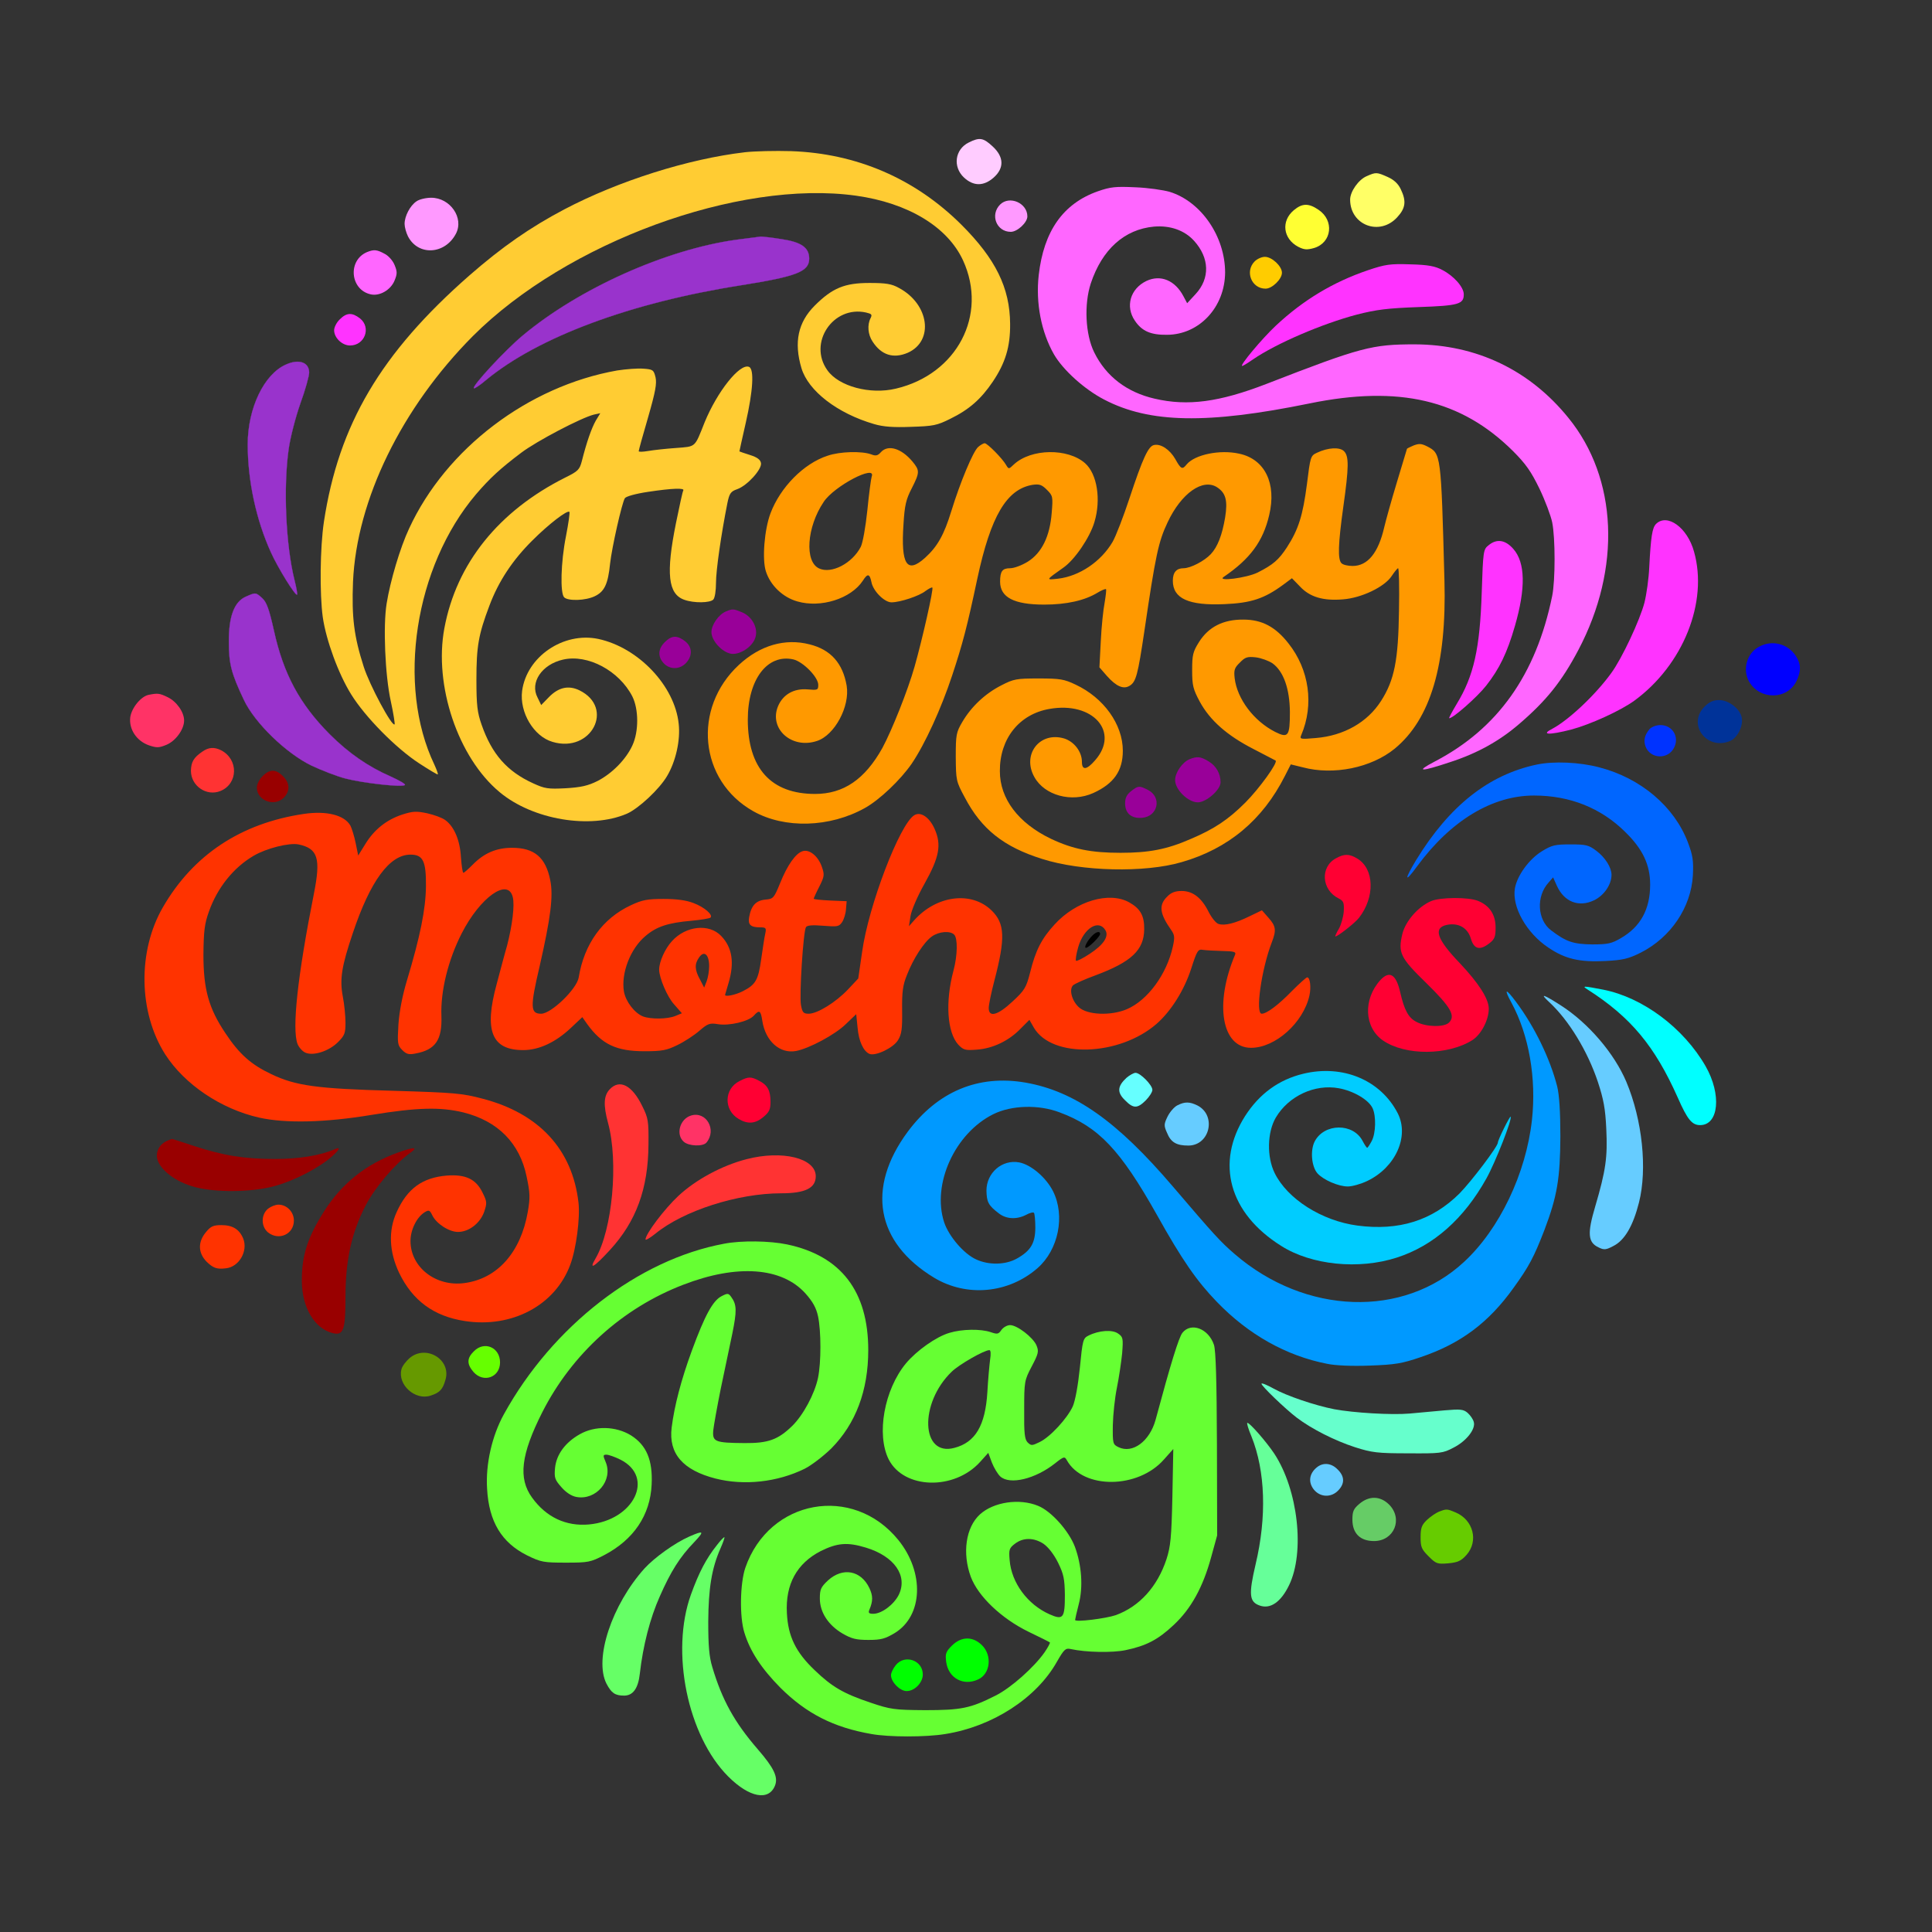 <?xml version="1.0" encoding="UTF-8" standalone="no"?>
<svg
   xmlns:dc="http://purl.org/dc/elements/1.1/"
   xmlns:cc="http://creativecommons.org/ns#"
   xmlns:rdf="http://www.w3.org/1999/02/22-rdf-syntax-ns#"
   xmlns:svg="http://www.w3.org/2000/svg"
   xmlns="http://www.w3.org/2000/svg"
   xmlns:sodipodi="http://sodipodi.sourceforge.net/DTD/sodipodi-0.dtd"
   xmlns:inkscape="http://www.inkscape.org/namespaces/inkscape"
   version="1.0"
   width="850pt"
   height="850pt"
   viewBox="0 0 850 850"
   preserveAspectRatio="xMidYMid meet"
   id="svg2"
   inkscape:version="0.91 r13725"
   sodipodi:docname="Letter518_006.svg">
  <rect x="0" y="0" width="850" height="850" fill="#333333" stroke="none"/>
  <defs
     id="defs142" />
  <sodipodi:namedview
     pagecolor="#ffffff"
     bordercolor="#666666"
     borderopacity="1"
     objecttolerance="10"
     gridtolerance="10"
     guidetolerance="10"
     inkscape:pageopacity="0"
     inkscape:pageshadow="2"
     inkscape:window-width="1920"
     inkscape:window-height="980"
     id="namedview140"
     showgrid="false"
     inkscape:zoom="0.62824358"
     inkscape:cx="543.19872"
     inkscape:cy="562.56868"
     inkscape:window-x="0"
     inkscape:window-y="1"
     inkscape:window-maximized="1"
     inkscape:current-layer="svg2" />
  <g
     transform="translate(0,850) scale(0.1,-0.1)"
     fill="#000000"
     stroke="none"
     id="g6">
    <path
       d="M0 4250 l0 -4250 4250 0 4250 0 0 4250 0 4250 -4250 0 -4250 0 0 -4250z m4391 3634 c88 -84 33 -224 -88 -224 -35 0 -50 6 -81 34 -35 32 -37 38 -37 94 0 51 4 65 25 87 34 37 57 45 108 41 31 -3 52 -12 73 -32z m-748 -34 c229 -39 438 -146 610 -314 262 -254 300 -567 95 -791 -103 -113 -201 -155 -363 -155 -152 0 -284 48 -397 143 -67 56 -100 128 -106 227 -4 68 -1 84 23 139 31 67 87 121 173 163 55 26 183 37 241 19 134 -40 209 -164 167 -276 -43 -112 -171 -138 -254 -52 -27 28 -34 45 -39 91 -5 48 -9 56 -27 56 -37 0 -89 -34 -108 -70 -37 -72 -10 -144 72 -189 36 -21 57 -24 130 -24 76 0 95 3 153 31 185 86 266 261 208 451 -39 130 -164 235 -331 280 -130 35 -222 44 -358 38 -420 -20 -894 -196 -1247 -462 -165 -125 -324 -298 -449 -490 -55 -83 -154 -286 -188 -385 -65 -187 -84 -418 -49 -587 23 -111 58 -213 73 -213 6 0 7 8 3 18 -5 9 -10 74 -13 144 -11 305 96 608 295 835 63 71 191 182 273 235 177 114 426 198 590 198 51 0 61 -3 79 -26 30 -39 26 -101 -14 -223 -19 -58 -33 -106 -32 -108 2 -1 43 0 91 4 83 6 88 8 99 32 60 146 100 215 156 271 46 47 66 60 90 60 40 0 51 -22 51 -102 0 -57 -28 -218 -45 -260 -5 -13 2 -21 31 -33 45 -19 54 -30 54 -69 0 -38 -60 -111 -105 -127 -19 -7 -37 -20 -40 -28 -13 -44 -45 -258 -51 -343 -5 -85 -9 -99 -31 -120 -20 -19 -34 -23 -79 -21 -62 2 -106 23 -138 66 -18 25 -21 40 -19 125 2 60 12 137 27 202 13 58 23 106 21 108 -6 7 -167 -22 -180 -32 -19 -15 -61 -183 -73 -290 -8 -75 -14 -92 -38 -117 -33 -34 -78 -51 -146 -53 -74 -2 -88 20 -88 138 0 51 5 118 11 150 6 32 8 61 4 64 -3 4 -48 -36 -98 -89 -74 -77 -101 -113 -139 -190 -139 -276 -125 -596 32 -743 100 -94 216 -120 333 -76 156 59 236 229 165 351 -33 56 -61 81 -124 113 -95 48 -197 26 -232 -48 -19 -38 -10 -42 28 -14 49 36 126 33 177 -8 71 -57 80 -152 22 -219 -109 -123 -307 -52 -349 126 -44 182 145 369 345 344 60 -7 174 -58 223 -100 20 -17 33 -22 32 -14 -6 38 3 63 29 90 65 64 171 20 171 -71 0 -59 -41 -100 -101 -100 -40 0 -41 -1 -26 -18 9 -10 29 -45 44 -77 37 -82 39 -210 5 -302 -46 -120 -155 -225 -271 -260 -133 -41 -346 -10 -476 68 -156 94 -276 288 -319 519 -73 383 135 759 531 958 l62 32 25 82 c14 45 23 84 20 87 -8 9 -146 -63 -222 -116 -178 -123 -274 -235 -366 -425 -96 -197 -139 -426 -118 -616 15 -124 45 -238 83 -314 51 -101 22 -120 -83 -54 -348 218 -516 566 -479 993 42 484 240 853 651 1215 183 160 324 254 528 349 389 182 773 253 1085 199z m2470 -94 c78 -32 116 -130 81 -203 -54 -110 -212 -111 -266 -3 -24 47 -22 97 5 144 38 67 110 92 180 62z m-1013 -56 c127 -24 216 -92 275 -210 64 -128 68 -217 15 -327 -33 -69 -78 -114 -140 -142 -65 -29 -121 -35 -179 -21 -123 29 -170 163 -90 255 58 66 147 69 219 8 39 -34 42 -35 55 -17 27 37 28 83 3 133 -58 111 -205 123 -333 25 -22 -17 -49 -55 -73 -102 -36 -73 -37 -80 -37 -181 0 -96 3 -111 28 -163 65 -132 227 -208 420 -195 94 6 207 40 432 129 189 76 249 95 354 113 346 61 681 -70 898 -348 138 -177 194 -451 143 -697 -93 -454 -395 -784 -791 -868 -82 -17 -114 -12 -114 18 0 7 45 36 101 64 187 95 296 200 403 388 97 173 144 452 106 633 -49 233 -251 433 -510 507 -106 30 -314 32 -455 5 -395 -77 -514 -92 -650 -84 -108 7 -241 42 -340 90 -90 43 -204 159 -249 251 -78 161 -72 405 13 551 48 81 159 164 250 186 47 11 186 10 246 -1z m-3132 -54 c40 -21 59 -46 73 -96 11 -40 10 -51 -9 -92 -27 -61 -69 -88 -139 -88 -47 0 -58 4 -92 36 -46 41 -61 98 -42 157 11 34 53 80 81 90 29 11 101 7 128 -7z m2553 -27 c41 -44 40 -96 -2 -138 -44 -45 -98 -44 -145 3 -39 39 -44 77 -17 116 27 40 45 49 91 50 36 0 49 -5 73 -31z m1290 -4 c65 -34 89 -128 48 -187 -23 -31 -73 -58 -110 -58 -77 0 -142 87 -120 161 24 81 110 121 182 84z m-2348 -136 c73 -15 125 -58 134 -111 11 -71 -59 -111 -237 -137 -555 -82 -983 -239 -1238 -454 -36 -30 -47 -35 -63 -27 -27 15 -24 35 15 86 218 286 641 534 1062 622 159 34 236 39 327 21z m-1765 -63 c89 -46 102 -149 26 -215 -106 -94 -258 45 -184 167 33 54 104 76 158 48z m3931 -42 c39 -33 49 -82 25 -123 -35 -60 -106 -72 -155 -25 -36 35 -45 74 -25 113 34 65 102 80 155 35z m705 -20 c115 -41 172 -148 111 -209 -23 -24 -29 -25 -158 -25 -268 0 -501 -70 -755 -227 -109 -68 -137 -37 -61 66 121 164 315 301 554 391 79 30 229 32 309 4z m-4751 -215 c96 -49 64 -189 -43 -189 -33 0 -48 6 -71 29 -78 79 16 210 114 160z m-225 -215 c45 -31 45 -56 2 -182 -23 -64 -47 -155 -55 -201 -29 -164 -14 -471 30 -617 15 -51 12 -69 -13 -79 -36 -14 -124 118 -190 286 -41 101 -61 204 -68 346 -12 220 36 355 154 433 51 34 104 39 140 14z m3004 -354 c6 0 28 -18 49 -41 l38 -41 30 21 c17 12 55 27 86 34 116 24 234 -30 275 -126 43 -100 13 -266 -65 -359 -35 -41 -25 -47 20 -11 56 45 82 93 142 266 82 239 94 259 160 259 32 0 44 -7 74 -41 l37 -41 45 25 c121 68 291 25 348 -87 30 -58 35 -141 14 -213 -19 -68 -56 -139 -91 -176 -34 -36 -30 -42 14 -20 101 52 154 156 178 351 9 74 18 138 21 143 10 17 64 37 115 43 48 6 57 4 83 -18 26 -22 28 -31 27 -84 -1 -32 -10 -117 -21 -189 -12 -71 -21 -151 -21 -177 0 -46 1 -48 28 -48 62 0 83 36 132 225 40 154 78 265 97 287 42 47 140 22 175 -46 20 -37 23 -64 31 -306 14 -429 -1 -621 -62 -780 -44 -116 -148 -243 -238 -289 -69 -35 -177 -54 -273 -48 -47 3 -92 8 -100 11 -11 4 -25 -13 -51 -62 -99 -183 -250 -300 -464 -358 -91 -25 -116 -28 -275 -28 -204 -1 -306 19 -447 84 -179 83 -303 260 -304 434 -1 105 25 177 88 247 193 213 535 180 678 -66 24 -39 30 -63 33 -130 5 -99 -14 -146 -83 -199 -147 -112 -370 -43 -383 117 -3 42 1 58 20 87 63 94 193 91 249 -5 12 -19 25 -35 30 -35 4 0 13 17 20 39 24 80 -38 135 -150 135 -104 0 -175 -45 -221 -138 -65 -135 13 -294 185 -376 247 -118 580 -66 789 122 58 52 146 156 146 172 0 3 -37 24 -82 48 -204 106 -308 280 -268 448 16 65 88 146 138 156 54 11 43 19 -27 20 -87 1 -133 17 -172 61 -28 32 -31 41 -27 84 6 59 21 79 60 79 89 0 156 87 172 223 5 39 2 51 -15 68 -53 53 -153 -35 -207 -183 -12 -32 -31 -122 -42 -200 -60 -412 -69 -454 -114 -483 -48 -31 -133 11 -162 82 -15 36 -17 131 -5 238 5 39 8 71 7 72 -1 1 -28 -8 -61 -19 -44 -15 -88 -21 -165 -22 -92 -1 -111 2 -153 23 -60 29 -80 59 -79 117 0 52 23 84 59 84 93 0 173 110 173 236 0 70 -37 91 -96 55 -66 -40 -129 -166 -163 -321 -11 -52 -32 -149 -46 -215 -28 -126 -93 -332 -142 -450 -49 -115 -140 -254 -214 -327 -271 -264 -720 -200 -830 118 -48 138 -24 297 60 409 l39 52 -34 16 c-92 45 -98 172 -11 226 41 25 77 27 123 5 41 -20 79 -91 70 -131 -6 -22 -4 -24 11 -18 116 48 267 18 333 -65 37 -47 65 -148 56 -204 -15 -91 -72 -172 -145 -202 -172 -72 -308 126 -171 250 36 32 56 40 98 39 19 -1 14 16 -13 42 -17 18 -35 25 -63 25 -50 0 -83 -26 -114 -88 -20 -40 -23 -62 -23 -152 0 -66 5 -118 14 -140 41 -101 118 -150 239 -150 175 0 270 109 387 450 36 107 99 349 92 356 -2 2 -23 -3 -47 -11 -23 -8 -62 -15 -86 -15 -36 0 -49 6 -79 35 -19 20 -35 40 -35 45 0 5 -12 -2 -26 -15 -54 -50 -112 -70 -204 -70 -75 0 -91 3 -132 28 -85 50 -118 114 -118 231 0 138 47 254 139 346 98 98 232 147 337 122 31 -7 45 -6 60 5 13 10 34 13 64 10 37 -4 52 -13 92 -55 57 -60 60 -80 18 -162 -28 -56 -30 -66 -30 -180 0 -116 1 -120 19 -111 47 26 93 111 150 282 32 94 67 182 78 197 23 31 62 54 81 47 8 -3 18 -5 24 -5z m3043 -354 c57 -38 95 -143 95 -266 0 -291 -185 -545 -480 -659 -134 -52 -261 -66 -268 -29 -2 11 24 34 83 74 184 122 328 333 371 542 8 40 19 125 23 188 6 91 12 120 28 142 32 43 90 46 148 8z m-740 -88 c44 -35 65 -92 65 -183 0 -131 -48 -295 -121 -417 -59 -98 -192 -218 -241 -218 -37 0 -41 23 -11 67 44 64 90 174 108 258 10 47 20 157 24 265 7 193 13 218 56 239 36 17 90 12 120 -11z m-5486 -235 c21 -22 31 -47 45 -118 40 -200 114 -343 245 -476 96 -96 170 -147 281 -194 63 -27 75 -36 75 -56 0 -20 -6 -25 -40 -31 -49 -8 -200 6 -278 27 -81 21 -194 75 -260 123 -105 78 -205 217 -250 347 -24 72 -29 229 -9 288 38 105 132 149 191 90z m6660 -193 c44 -12 84 -50 106 -101 17 -37 17 -41 1 -84 -44 -114 -173 -144 -253 -59 -38 41 -50 91 -34 145 16 52 79 102 136 108 6 1 26 -3 44 -9z m-7083 -239 c77 -35 106 -143 56 -211 -67 -90 -186 -92 -246 -4 -51 75 -26 173 54 215 44 24 84 24 136 0z m6893 -37 c90 -75 38 -224 -78 -224 -80 0 -131 52 -131 134 0 39 5 51 35 81 32 31 41 35 90 35 43 0 59 -5 84 -26z m-283 -102 c54 -43 58 -100 10 -148 -26 -26 -42 -34 -71 -34 -51 0 -105 53 -105 103 0 54 45 97 102 97 26 0 52 -7 64 -18z m-6339 -126 c28 -30 33 -43 33 -86 0 -41 -5 -55 -31 -84 -52 -60 -126 -61 -186 -1 -28 28 -33 40 -33 82 0 121 136 177 217 89z m4299 -12 c37 -17 74 -76 74 -115 0 -69 -79 -137 -147 -126 -134 22 -151 202 -23 250 28 10 62 7 96 -9z m1741 -35 c107 -33 182 -78 264 -159 55 -54 85 -95 110 -145 32 -66 34 -76 34 -176 0 -103 -1 -107 -39 -183 -64 -125 -163 -205 -303 -241 -141 -37 -295 6 -399 109 -125 126 -135 272 -25 379 68 67 121 91 201 91 54 0 75 -5 112 -27 104 -61 129 -170 57 -252 -59 -67 -150 -71 -219 -8 l-40 35 -10 -28 c-23 -59 21 -122 106 -153 71 -27 117 -26 180 3 90 42 133 109 134 208 0 117 -86 233 -228 306 -99 51 -166 66 -280 60 -83 -4 -98 -8 -179 -48 -71 -36 -106 -62 -179 -135 -49 -49 -105 -112 -124 -140 -39 -59 -57 -75 -75 -69 -26 10 -24 36 6 96 136 269 358 456 591 498 77 13 226 3 305 -21z m-5816 -24 c52 -27 66 -105 26 -150 -29 -35 -96 -45 -133 -21 -62 41 -62 129 0 167 38 23 67 24 107 4z m3838 -90 c36 -35 36 -102 2 -139 -51 -54 -138 -38 -167 31 -43 103 86 187 165 108z m-3608 -86 c42 -14 84 -52 100 -90 l12 -29 47 44 c62 58 101 77 169 83 115 11 203 -41 234 -138 10 -28 17 -59 17 -69 0 -16 8 -14 56 15 67 41 131 53 193 36 159 -42 184 -187 96 -561 -19 -81 -35 -153 -35 -159 0 -24 34 -9 84 39 47 44 55 58 65 108 50 255 270 398 517 336 82 -21 129 -61 121 -102 -5 -23 -1 -30 24 -44 56 -32 88 -158 59 -232 -13 -35 8 -35 42 2 21 22 29 43 38 111 6 45 10 84 8 85 -66 31 -75 43 -64 99 10 49 38 79 81 86 31 5 40 11 46 34 15 58 78 153 112 172 60 32 123 -6 147 -89 10 -37 9 -48 -4 -74 -9 -17 -16 -33 -16 -37 0 -3 22 -5 49 -5 52 0 81 -17 81 -49 0 -27 -30 -110 -43 -118 -7 -4 -41 -8 -77 -8 l-65 0 -7 -40 c-4 -22 -10 -95 -14 -162 -8 -145 -9 -145 85 -82 83 55 107 90 115 165 16 148 85 367 176 557 45 95 67 117 116 117 41 0 85 -49 104 -115 18 -64 3 -135 -47 -223 -21 -37 -39 -70 -41 -73 -2 -4 14 2 35 12 90 44 217 32 283 -27 68 -62 75 -151 26 -346 -13 -51 -22 -95 -20 -97 3 -3 26 16 52 42 38 38 50 58 59 100 29 137 131 274 241 325 81 37 182 41 241 10 57 -29 82 -64 88 -122 8 -63 -18 -127 -69 -170 -22 -19 -86 -53 -144 -76 -90 -37 -104 -45 -104 -66 0 -12 10 -30 22 -38 26 -18 113 -21 155 -5 85 31 157 117 192 227 l21 64 -26 34 c-49 64 -41 160 17 189 40 21 108 19 146 -5 18 -11 45 -42 60 -70 27 -50 29 -51 68 -47 22 2 63 14 92 27 48 22 55 22 79 9 35 -18 64 -66 64 -104 0 -16 -14 -69 -30 -118 -17 -48 -33 -115 -37 -150 l-6 -62 80 78 c46 43 89 77 101 77 48 0 60 -71 28 -167 -11 -35 -34 -69 -69 -105 -70 -72 -115 -93 -199 -93 -62 0 -69 2 -102 34 -59 57 -71 175 -32 321 8 30 14 56 13 56 -1 1 -23 4 -49 6 l-47 5 -17 -50 c-40 -121 -88 -197 -165 -264 -71 -61 -110 -81 -194 -103 -146 -37 -276 -20 -353 46 l-41 35 -49 -36 c-63 -45 -121 -65 -189 -65 -49 0 -59 4 -88 33 -18 18 -38 51 -44 72 -17 62 -13 169 10 266 23 99 22 142 -3 147 -27 5 -86 -56 -120 -126 -30 -61 -33 -75 -34 -167 -1 -55 -2 -110 -3 -122 -3 -51 -98 -123 -161 -123 -39 0 -75 34 -91 88 l-12 41 -44 -30 c-92 -64 -203 -97 -259 -79 -40 14 -93 71 -101 111 -3 16 -7 29 -8 29 -1 0 -19 -7 -38 -15 -20 -8 -66 -15 -103 -15 -60 0 -70 -3 -102 -31 -20 -18 -61 -44 -92 -58 -48 -23 -68 -26 -155 -26 -89 0 -106 3 -157 28 -31 15 -70 44 -87 63 l-31 35 -50 -40 c-72 -57 -150 -84 -227 -79 -71 4 -106 25 -138 79 -31 53 -24 129 29 324 47 175 63 262 52 290 -15 40 -96 -39 -160 -156 -61 -113 -89 -219 -91 -345 -1 -96 -4 -115 -23 -142 -27 -37 -96 -72 -144 -72 -65 0 -108 79 -93 174 7 42 60 250 94 367 25 89 45 239 37 282 -18 95 -103 64 -180 -67 -35 -58 -90 -211 -121 -335 -15 -60 -15 -71 1 -156 27 -143 7 -196 -90 -241 -54 -25 -105 -30 -136 -14 -68 36 -69 195 -6 540 45 240 49 268 48 309 -2 50 -16 61 -83 61 -131 0 -280 -122 -329 -270 -95 -283 49 -610 307 -698 101 -35 184 -43 498 -52 263 -7 309 -11 375 -30 128 -36 218 -86 291 -159 137 -137 184 -307 144 -518 -21 -111 -63 -189 -138 -260 -54 -50 -77 -64 -145 -86 -95 -31 -195 -36 -285 -12 -130 34 -207 97 -268 220 -29 58 -35 83 -37 151 -4 72 -1 90 23 142 51 113 153 184 265 183 96 0 153 -36 180 -112 33 -94 -45 -199 -147 -199 -40 0 -95 28 -123 63 l-17 21 -17 -26 c-20 -31 -23 -95 -6 -129 53 -103 189 -124 305 -47 90 59 140 171 140 308 -1 149 -65 249 -198 311 -104 48 -222 51 -447 13 -186 -32 -425 -39 -510 -16 -169 48 -279 111 -373 212 -112 121 -162 252 -162 430 0 100 4 126 29 203 85 261 301 459 579 532 144 37 209 43 268 24z m4519 -207 c46 -33 62 -79 57 -160 -3 -61 -9 -80 -33 -115 -41 -57 -122 -118 -154 -115 -30 4 -39 41 -17 66 8 9 19 33 25 53 9 34 8 38 -19 58 -57 42 -78 101 -55 155 15 36 52 72 81 79 33 9 88 -1 115 -21z m543 -191 c47 -29 67 -67 67 -126 0 -76 -32 -120 -90 -125 -52 -5 -59 -1 -70 40 -12 44 -41 70 -71 63 -27 -7 -25 -14 25 -69 163 -182 180 -210 174 -294 -7 -101 -67 -157 -197 -186 -90 -20 -182 -15 -263 16 -128 48 -172 176 -102 295 32 55 58 75 101 75 40 0 57 -23 73 -102 6 -31 20 -68 31 -82 35 -44 129 -59 129 -20 0 23 -54 85 -112 129 -105 81 -132 168 -84 272 49 105 123 145 261 140 74 -2 98 -7 128 -26z m543 -381 c107 -27 185 -67 271 -139 117 -99 189 -204 219 -321 27 -107 -15 -190 -97 -190 -52 0 -84 32 -118 116 -83 206 -228 387 -373 467 -62 34 -75 51 -57 73 16 19 62 17 155 -6z m-398 -51 c142 -174 215 -382 214 -614 -2 -380 -171 -727 -446 -914 -125 -86 -287 -131 -466 -131 -256 0 -453 84 -642 272 -104 103 -148 166 -277 393 -159 279 -225 355 -376 433 -67 35 -75 36 -170 37 -108 0 -133 -8 -207 -67 -87 -68 -148 -195 -148 -306 0 -80 47 -174 108 -217 37 -26 53 -30 108 -30 60 0 66 2 99 35 23 23 38 49 41 72 l6 36 -58 -5 c-51 -4 -64 -2 -93 19 -104 70 -97 214 13 267 53 26 79 26 136 0 58 -26 106 -72 136 -131 35 -69 35 -193 -2 -266 -67 -136 -224 -220 -387 -210 -174 11 -369 167 -413 330 -29 110 -14 214 51 336 71 136 197 247 332 293 96 33 247 33 353 1 206 -64 373 -201 668 -547 134 -158 180 -202 271 -264 236 -160 559 -181 776 -50 252 152 434 554 396 878 -12 101 -56 248 -97 320 -32 58 -32 91 0 91 17 0 38 -17 74 -61z m204 -20 c230 -156 353 -386 365 -681 6 -143 -5 -219 -43 -307 -56 -126 -159 -175 -223 -107 -36 38 -36 81 -2 202 59 203 64 339 21 492 -38 135 -153 327 -230 384 -29 21 -38 47 -22 62 15 16 73 -4 134 -45z m-960 -293 c112 -26 221 -115 253 -207 40 -113 -9 -235 -125 -309 -140 -90 -320 -20 -320 125 0 132 141 205 243 125 34 -27 37 -26 37 19 0 131 -231 168 -344 55 -41 -41 -58 -89 -58 -159 0 -115 67 -203 207 -270 163 -78 363 -68 501 26 100 68 233 248 279 377 22 60 43 78 70 58 16 -12 16 -18 -10 -107 -98 -344 -311 -567 -595 -625 -204 -41 -410 19 -555 161 -147 144 -177 304 -90 488 90 190 302 292 507 243z m-874 -22 c47 -31 52 -106 10 -151 -46 -49 -131 -35 -163 27 -19 37 -19 53 1 91 28 55 96 69 152 33z m-1697 -17 c68 -45 84 -127 37 -186 -27 -35 -56 -50 -98 -50 -47 -1 -80 17 -107 58 -41 61 -23 143 40 181 42 26 86 25 128 -3z m-574 -28 c126 -78 135 -394 16 -628 -47 -94 -169 -224 -205 -219 -33 5 -33 29 2 104 17 37 38 99 47 138 22 104 22 299 -1 417 -22 112 -17 159 21 189 33 26 77 26 120 -1z m2493 -74 c96 -50 93 -183 -5 -229 -50 -24 -99 -14 -141 28 -44 44 -52 91 -25 143 32 65 108 90 171 58z m-2147 -75 c35 -40 36 -87 2 -128 -61 -73 -175 -35 -177 59 -3 96 109 141 175 69z m-2272 -100 c218 -76 417 -77 641 -4 10 4 21 -2 28 -16 11 -20 7 -27 -47 -77 -115 -107 -275 -163 -468 -163 -152 0 -256 32 -318 98 -51 54 -49 139 6 172 42 26 58 25 158 -10z m1009 -14 c0 -2 3 -11 6 -19 4 -10 -13 -29 -52 -57 -31 -24 -70 -57 -86 -74 -54 -57 -115 -160 -142 -238 -33 -97 -43 -172 -44 -323 0 -118 -1 -120 -28 -143 -56 -48 -145 -2 -199 103 -27 53 -30 67 -29 149 1 75 6 105 32 173 72 195 234 357 412 414 50 16 130 25 130 15z m1667 -47 c54 -26 83 -62 83 -103 0 -71 -57 -106 -176 -106 -42 0 -122 -9 -177 -20 -160 -33 -253 -72 -365 -154 -34 -25 -68 -46 -76 -46 -56 0 7 133 113 240 75 75 171 135 281 173 97 34 101 34 194 36 62 1 89 -4 123 -20z m-2237 -236 c27 -31 31 -42 26 -72 -16 -100 -149 -124 -191 -34 -20 42 -13 78 23 116 20 21 35 27 68 27 36 0 47 -5 74 -37z m-250 -72 c63 -44 74 -131 24 -190 -69 -83 -202 -47 -228 61 -13 56 39 136 99 151 30 7 77 -2 105 -22z m2428 -67 c100 -20 201 -74 256 -136 91 -101 140 -288 116 -449 -32 -223 -143 -384 -322 -469 -116 -55 -228 -71 -339 -48 -91 19 -176 55 -209 89 -34 36 -60 99 -60 149 0 139 134 536 207 612 51 53 111 46 130 -15 14 -48 7 -120 -28 -272 -35 -155 -62 -316 -54 -324 13 -12 159 -13 198 -1 60 18 135 100 171 185 23 56 30 90 34 171 8 176 -36 264 -153 306 -246 88 -673 -103 -899 -401 -164 -217 -226 -420 -160 -520 27 -41 79 -83 127 -100 106 -40 280 43 280 134 0 25 -8 44 -28 65 -16 17 -31 30 -35 30 -3 0 -6 -18 -6 -41 -2 -69 -74 -139 -141 -139 -118 0 -183 112 -133 228 54 125 227 179 353 110 54 -30 102 -102 117 -175 32 -154 -77 -345 -240 -422 -49 -23 -67 -26 -170 -26 -103 0 -121 3 -171 26 -144 68 -209 180 -209 358 0 192 76 358 266 582 239 282 521 452 834 502 62 10 198 6 268 -9z m1021 -368 c37 -19 89 -80 97 -112 4 -17 -3 -46 -25 -94 -30 -65 -32 -77 -32 -181 -1 -61 2 -113 5 -116 9 -10 72 36 105 77 47 58 57 91 71 228 15 139 26 162 88 180 65 20 110 15 139 -14 25 -25 26 -29 20 -112 -4 -48 -13 -121 -21 -162 -8 -41 -17 -107 -21 -146 -6 -64 -5 -72 12 -76 62 -15 101 37 139 185 82 318 100 353 176 351 33 -1 47 -9 81 -42 l41 -41 8 -198 c13 -282 4 -658 -17 -753 -42 -187 -153 -349 -282 -410 -97 -46 -264 -66 -348 -42 -28 8 -32 6 -56 -37 -82 -140 -245 -260 -434 -317 -86 -27 -400 -27 -495 0 -198 55 -378 195 -468 364 -120 226 -41 531 166 641 71 38 189 56 268 42 250 -46 412 -300 327 -512 -8 -22 -35 -57 -60 -78 -130 -115 -352 -55 -399 107 -15 49 -15 58 0 96 20 53 50 81 99 94 91 25 187 -47 187 -140 l0 -33 32 32 c43 43 44 90 3 134 -107 113 -314 84 -388 -55 -17 -33 -22 -58 -22 -126 0 -78 3 -90 34 -148 84 -155 275 -254 516 -269 177 -10 339 49 458 168 37 37 67 72 67 77 0 6 -39 32 -87 58 -249 135 -347 388 -208 537 112 121 308 108 419 -29 67 -81 90 -149 90 -264 1 -52 -3 -108 -7 -124 l-8 -29 47 7 c64 8 143 46 192 91 83 74 121 205 122 417 l0 116 -71 -36 c-61 -32 -83 -37 -152 -41 -98 -4 -146 9 -196 55 l-38 34 -59 -35 c-64 -39 -112 -55 -163 -55 -26 0 -43 9 -76 43 l-43 43 -29 -24 c-56 -47 -112 -66 -198 -66 -95 -1 -143 20 -198 84 -50 58 -64 134 -47 247 25 167 119 302 260 371 48 24 68 27 156 28 55 0 109 6 120 12 27 16 70 15 103 -2z m-2301 -101 c38 -32 48 -72 28 -118 -17 -43 -41 -57 -96 -57 -58 0 -100 42 -100 98 0 33 6 45 35 71 45 39 91 41 133 6z m-272 -20 c26 -11 40 -26 55 -60 24 -54 19 -91 -17 -135 -94 -111 -272 -5 -218 130 29 72 101 98 180 65z m3707 -151 c53 -25 140 -57 194 -71 86 -23 119 -26 268 -27 94 0 211 3 262 8 l92 9 36 -36 c36 -36 42 -58 25 -102 -37 -98 -202 -150 -398 -125 -208 25 -382 110 -526 257 -64 65 -85 100 -71 122 9 16 14 15 118 -35z m-70 -204 c123 -133 183 -306 175 -505 -6 -137 -27 -203 -83 -262 -37 -38 -46 -43 -87 -43 -40 0 -50 5 -73 32 -31 37 -31 64 5 223 42 186 27 414 -36 543 -21 42 -23 56 -14 67 23 28 48 15 113 -55z m321 -130 c28 -10 56 -57 56 -92 0 -38 -35 -85 -73 -97 -65 -22 -137 31 -137 99 0 32 28 80 53 90 30 12 70 12 101 0z m232 -159 c41 -25 68 -83 60 -127 -14 -69 -96 -126 -159 -110 -39 9 -84 53 -97 91 -16 48 -4 90 36 131 30 29 41 34 82 34 28 0 59 -8 78 -19z m332 -58 c39 -24 62 -73 62 -131 0 -47 -4 -57 -38 -93 -31 -33 -46 -42 -84 -46 -66 -8 -114 11 -145 58 -54 82 -16 201 73 229 36 11 102 3 132 -17z m-3315 -85 c9 -13 -2 -30 -60 -92 -49 -53 -84 -102 -112 -159 -55 -113 -99 -249 -106 -332 -13 -137 -37 -180 -107 -191 -29 -5 -41 -1 -70 24 -157 138 25 579 297 719 104 54 140 61 158 31z m81 -13 c13 -14 13 -20 -3 -58 -68 -161 -87 -388 -43 -540 31 -110 90 -219 169 -315 82 -100 113 -149 113 -180 0 -37 -30 -79 -71 -97 -35 -16 -39 -16 -85 4 -131 59 -238 214 -299 437 -24 90 -31 303 -11 392 25 119 96 262 169 340 35 36 40 38 61 17z m1090 -449 c98 -41 108 -184 15 -232 -50 -25 -105 -18 -145 19 -68 62 -53 170 30 208 50 22 57 23 100 5z m-243 -115 c63 -64 20 -171 -69 -171 -92 0 -137 106 -73 171 41 41 101 41 142 0z"
       id="path8"
       style="fill:none" />
    <path
       d="M4262 7873 c-61 -30 -71 -107 -21 -154 42 -39 87 -39 131 0 47 42 45 91 -5 137 -41 38 -57 41 -105 17z"
       id="path10"
       style="fill:#ffccff" />
    <path
       d="M3276 7830 c-248 -29 -555 -126 -793 -251 -150 -79 -275 -166 -418 -291 -390 -342 -575 -656 -640 -1084 -17 -114 -19 -316 -5 -419 15 -103 69 -250 125 -340 62 -100 197 -237 300 -304 43 -28 80 -50 81 -48 2 2 -5 21 -15 43 -167 349 -87 871 183 1189 61 71 105 112 199 183 69 52 264 154 320 168 l28 6 -20 -33 c-19 -34 -40 -94 -61 -177 -10 -38 -16 -45 -73 -73 -293 -147 -479 -378 -532 -663 -47 -251 60 -569 243 -721 146 -122 399 -164 560 -95 52 23 143 108 177 166 38 64 59 157 51 229 -17 167 -177 336 -354 374 -153 32 -315 -78 -335 -229 -12 -94 51 -200 134 -224 170 -51 275 150 118 227 -48 23 -92 13 -134 -30 l-34 -35 -16 33 c-35 66 19 146 112 167 109 25 247 -49 305 -162 28 -56 29 -154 0 -216 -28 -61 -89 -123 -153 -156 -42 -21 -73 -28 -140 -32 -78 -4 -92 -2 -144 22 -114 52 -181 128 -226 257 -19 54 -23 85 -23 199 0 146 9 198 57 325 40 107 102 201 190 288 71 71 153 134 162 125 3 -2 -4 -50 -15 -107 -23 -115 -26 -251 -8 -269 17 -17 94 -15 135 5 42 20 58 53 67 143 8 72 52 267 65 288 5 8 48 20 102 28 106 16 163 18 155 6 -3 -5 -17 -69 -32 -143 -45 -223 -35 -313 37 -338 42 -15 112 -14 127 1 7 7 12 39 12 74 0 56 23 214 50 350 9 44 15 52 44 62 44 16 108 87 104 114 -2 15 -16 26 -48 36 -25 8 -46 15 -47 16 0 0 12 57 28 126 32 141 38 237 14 246 -41 16 -140 -110 -195 -244 -45 -113 -37 -106 -126 -113 -43 -3 -98 -9 -121 -13 -24 -4 -43 -5 -43 -1 0 4 18 70 41 148 33 115 39 149 33 177 -8 33 -12 35 -54 38 -25 2 -76 -2 -115 -8 -391 -69 -753 -344 -915 -695 -40 -85 -83 -231 -99 -330 -16 -97 -7 -316 18 -429 12 -55 19 -101 17 -103 -11 -12 -110 172 -136 254 -43 134 -53 217 -47 373 16 361 214 766 527 1081 413 413 1169 690 1686 618 229 -32 403 -137 471 -285 110 -240 -27 -501 -296 -564 -113 -27 -251 10 -301 81 -86 120 25 286 170 254 25 -6 28 -9 20 -25 -15 -29 -12 -72 9 -103 39 -60 92 -76 155 -49 116 52 94 214 -39 285 -32 18 -57 22 -130 22 -109 0 -163 -22 -241 -100 -73 -73 -92 -161 -58 -275 30 -100 158 -199 320 -246 41 -12 85 -15 163 -12 96 3 113 6 171 35 84 41 136 87 188 164 55 82 77 153 76 254 -1 159 -64 286 -214 436 -205 204 -462 314 -750 324 -69 2 -160 0 -204 -5z"
       id="path12"
       style="fill:#ffcc33" />
    <path
       d="M2925 5675 c-30 -29 -32 -64 -5 -93 27 -29 71 -28 98 1 30 32 28 71 -4 96 -35 27 -59 26 -89 -4z"
       id="path14"
       style="fill:#990099" />
    <path
       d="M6013 7725 c-36 -15 -73 -68 -73 -103 0 -113 130 -162 207 -78 37 40 41 71 16 123 -11 24 -30 42 -57 54 -49 22 -52 22 -93 4z"
       id="path16"
       style="fill:#ffff66" />
    <path
       d="M4829 7658 c-152 -54 -237 -175 -259 -368 -14 -122 11 -251 67 -349 40 -69 134 -154 221 -199 199 -104 453 -109 903 -17 395 81 668 16 895 -209 57 -57 80 -90 117 -166 25 -52 50 -119 56 -148 14 -68 14 -256 0 -324 -71 -347 -240 -584 -516 -728 -88 -46 -65 -47 67 -3 120 39 217 93 304 168 120 103 187 187 260 325 190 360 173 756 -44 1022 -170 210 -404 322 -675 323 -189 0 -236 -12 -653 -174 -207 -80 -346 -99 -492 -65 -122 28 -214 98 -266 204 -39 79 -45 211 -15 303 50 150 148 238 278 250 71 6 134 -16 176 -62 69 -76 71 -166 7 -235 l-37 -40 -16 30 c-37 71 -101 97 -163 68 -71 -34 -94 -112 -51 -175 31 -46 70 -63 142 -62 142 1 254 122 255 274 0 158 -105 312 -244 355 -28 8 -96 18 -151 20 -87 4 -109 2 -166 -18z"
       id="path18"
       style="fill:#ff66ff" />
    <path
       d="M1832 7614 c-28 -19 -52 -65 -52 -99 0 -14 7 -39 15 -55 45 -87 163 -80 211 12 36 69 -25 158 -109 158 -23 0 -53 -7 -65 -16z"
       id="path20"
       style="fill:#ff99ff" />
    <path
       d="M4400 7600 c-45 -45 -16 -120 47 -120 29 0 73 41 73 68 0 59 -79 93 -120 52z"
       id="path22"
       style="fill:#ff99ff" />
    <path
       d="M5692 7575 c-57 -48 -47 -126 20 -161 26 -13 38 -14 70 -5 78 24 89 121 19 168 -44 30 -72 29 -109 -2z"
       id="path24"
       style="fill:#ffff33" />
    <path
       d="M3239 7445 c-309 -43 -691 -214 -939 -421 -78 -65 -224 -223 -215 -232 2 -3 26 13 52 35 229 190 638 342 1123 418 245 39 300 60 300 117 0 49 -35 73 -123 86 -43 7 -83 11 -90 11 -7 -1 -55 -7 -108 -14z"
       id="path26"
       style="stroke:#9933cc;fill:#9933cc" />
    <path
       d="M1615 7391 c-86 -36 -75 -166 16 -186 39 -9 88 19 105 61 12 29 12 39 0 68 -8 20 -28 42 -45 50 -33 18 -46 19 -76 7z"
       id="path28"
       style="fill:#ff66ff" />
    <path
       d="M5520 7350 c-44 -44 -14 -120 48 -120 29 0 72 42 72 70 0 29 -44 70 -75 70 -14 0 -34 -9 -45 -20z"
       id="path30"
       style="fill:#ffcc00" />
    <path
       d="M6018 7311 c-153 -52 -284 -131 -404 -243 -63 -59 -162 -178 -149 -178 4 0 25 13 48 29 102 70 305 157 457 197 86 22 135 28 271 33 177 6 199 13 199 56 0 32 -44 81 -94 107 -32 17 -62 23 -141 25 -89 3 -110 0 -187 -26z"
       id="path32"
       style="fill:#ff33ff" />
    <path
       d="M1495 7095 c-14 -13 -25 -35 -25 -48 0 -33 35 -67 70 -67 65 0 94 79 44 119 -35 27 -59 26 -89 -4z"
       id="path34"
       style="fill:#ff33ff" />
    <path
       d="M1258 6896 c-96 -42 -168 -192 -168 -351 0 -160 37 -332 102 -475 31 -69 108 -193 115 -186 2 2 -3 30 -11 62 -39 155 -50 411 -26 579 7 50 30 139 51 199 22 60 39 122 39 137 0 45 -45 61 -102 35z"
       id="path36"
       style="stroke:#9933cc;fill:#9933cc" />
    <path
       d="M4303 6533 c-22 -20 -78 -153 -118 -283 -32 -104 -61 -155 -115 -204 -80 -72 -107 -31 -95 148 5 82 11 109 36 157 36 71 36 79 3 119 -49 58 -107 75 -138 41 -14 -16 -23 -18 -43 -10 -41 15 -137 13 -192 -6 -105 -34 -208 -139 -251 -253 -27 -71 -38 -204 -20 -257 20 -61 74 -113 138 -131 103 -30 236 12 288 91 21 33 30 32 38 -6 7 -39 57 -89 88 -89 38 0 123 28 150 50 14 10 27 17 30 15 6 -6 -44 -227 -78 -347 -30 -106 -100 -281 -142 -359 -77 -138 -171 -202 -296 -202 -194 0 -296 113 -296 327 0 177 86 290 200 265 43 -10 110 -78 110 -112 0 -23 -3 -24 -47 -20 -60 5 -108 -22 -130 -74 -41 -99 60 -190 171 -153 78 25 146 152 131 243 -17 99 -70 159 -163 182 -108 28 -218 -4 -311 -90 -206 -191 -175 -510 63 -644 138 -78 337 -72 491 14 65 36 157 124 206 195 59 87 130 243 178 388 47 142 66 215 111 427 59 275 129 393 243 412 30 4 40 1 63 -22 26 -26 27 -30 21 -102 -8 -102 -43 -175 -105 -214 -26 -16 -60 -29 -78 -29 -34 0 -44 -13 -44 -59 0 -69 61 -101 194 -101 98 0 178 18 234 52 18 11 35 18 38 16 2 -3 -1 -29 -6 -59 -6 -30 -14 -106 -17 -170 l-6 -115 33 -38 c41 -46 73 -60 100 -43 28 17 36 47 65 242 49 333 62 393 102 477 60 128 155 195 218 154 38 -25 47 -58 35 -133 -13 -77 -33 -129 -63 -161 -28 -30 -89 -62 -120 -62 -31 0 -47 -18 -47 -55 0 -78 69 -110 227 -103 117 5 175 24 258 85 l39 29 36 -37 c43 -46 102 -63 188 -56 82 6 184 55 215 103 12 18 25 34 28 34 4 0 6 -84 4 -187 -3 -217 -20 -305 -79 -397 -60 -94 -164 -153 -287 -163 -68 -6 -72 -5 -64 13 57 134 35 288 -56 403 -57 73 -117 105 -198 105 -89 1 -154 -32 -196 -99 -27 -43 -30 -57 -30 -124 0 -67 4 -83 34 -139 45 -82 120 -148 235 -207 50 -26 94 -49 98 -51 12 -8 -72 -124 -133 -185 -74 -74 -136 -116 -240 -160 -105 -46 -184 -61 -309 -61 -129 0 -210 16 -307 62 -143 69 -224 176 -224 297 -1 143 85 251 218 274 191 34 311 -101 201 -226 -37 -43 -58 -45 -58 -7 0 45 -34 89 -78 103 -108 32 -187 -71 -131 -170 45 -81 164 -113 259 -70 90 41 130 97 130 186 0 116 -84 233 -208 291 -50 24 -69 27 -162 27 -97 0 -110 -2 -164 -30 -71 -36 -132 -93 -172 -161 -27 -46 -29 -56 -29 -154 1 -103 1 -107 40 -179 73 -139 171 -217 340 -270 172 -55 451 -62 614 -14 205 59 356 185 454 379 l26 51 53 -13 c135 -36 301 -2 404 82 158 130 229 369 219 739 -15 562 -15 559 -76 591 -26 13 -36 13 -60 4 -16 -7 -29 -13 -29 -15 0 -1 -20 -67 -44 -146 -24 -79 -49 -169 -56 -199 -26 -113 -73 -170 -139 -170 -21 0 -42 5 -49 12 -17 17 -15 83 8 248 25 177 25 223 3 245 -19 19 -71 16 -119 -7 -28 -13 -29 -17 -44 -138 -18 -138 -37 -199 -88 -278 -36 -55 -60 -76 -129 -111 -49 -24 -182 -41 -149 -19 116 79 173 156 200 272 33 139 -19 246 -132 270 -85 19 -195 -4 -231 -47 -19 -24 -25 -22 -50 23 -24 42 -64 69 -94 62 -25 -5 -50 -60 -107 -232 -27 -82 -61 -170 -75 -194 -51 -87 -146 -151 -240 -162 -55 -6 -55 -7 24 49 49 34 116 132 136 200 30 99 12 212 -41 259 -76 67 -237 65 -313 -5 -23 -22 -23 -22 -35 -2 -16 28 -82 95 -94 95 -5 0 -19 -8 -29 -17z m-468 -130 c-3 -10 -12 -76 -19 -148 -8 -75 -20 -143 -29 -161 -38 -73 -129 -120 -183 -95 -65 29 -55 182 20 293 46 70 233 167 211 111z m1763 -821 c49 -35 76 -112 77 -214 0 -107 -7 -117 -65 -88 -94 48 -167 145 -178 236 -4 36 -1 46 23 69 23 24 33 27 70 23 24 -3 56 -15 73 -26z"
       id="path38"
       style="fill:#ff9900" />
    <path
       d="M3755 6358 c-89 -45 -148 -130 -159 -228 -12 -98 33 -135 104 -88 57 39 73 78 86 213 6 66 11 121 10 122 0 0 -19 -8 -41 -19z"
       id="path40"
       style="fill:none" />
    <path
       d="M5476 5559 c-39 -56 37 -194 134 -244 15 -8 30 -11 34 -8 12 12 6 99 -10 153 -29 99 -118 155 -158 99z"
       id="path42"
       style="fill:none" />
    <path
       d="M5655 5894 c-33 -26 -138 -74 -162 -74 -13 0 -23 -4 -23 -10 0 -5 16 -10 35 -10 99 0 212 -101 258 -229 21 -60 28 -175 14 -249 l-7 -43 37 7 c171 31 274 138 302 314 6 36 11 120 11 188 l0 122 -37 -24 c-93 -60 -252 -73 -341 -27 -24 12 -45 28 -49 36 -7 19 -13 18 -38 -1z"
       id="path44"
       style="fill:none" />
    <path
       d="M3194 5810 c-32 -13 -64 -59 -64 -91 0 -37 45 -87 85 -95 38 -7 95 29 108 70 14 41 -13 93 -58 112 -39 16 -42 16 -71 4z"
       id="path46"
       style="fill:#990099" />
    <path
       d="M7286 6195 c-17 -17 -23 -57 -30 -191 -2 -49 -12 -119 -21 -155 -20 -77 -99 -246 -146 -310 -70 -97 -189 -208 -259 -245 -53 -27 -16 -29 82 -4 86 23 217 83 278 127 215 157 326 434 263 656 -29 106 -118 170 -167 122z"
       id="path48"
       style="fill:#ff33ff" />
    <path
       d="M6549 6101 c-23 -18 -24 -25 -30 -208 -8 -247 -35 -367 -110 -490 -21 -35 -36 -63 -33 -63 17 0 123 93 163 144 58 74 92 144 126 262 48 166 46 279 -7 339 -35 40 -73 46 -109 16z"
       id="path50"
       style="fill:#ff33ff" />
    <path
       d="M1082 5875 c-51 -22 -76 -87 -75 -200 0 -96 11 -138 66 -254 48 -102 186 -235 297 -289 47 -22 114 -48 150 -57 76 -20 246 -39 261 -29 6 3 -23 20 -63 38 -98 43 -184 102 -268 186 -132 133 -203 265 -245 456 -21 94 -32 124 -51 142 -29 26 -29 26 -72 7z"
       id="path52"
       style="stroke:#9933cc;fill:#9933cc" />
    <path
       d="M7738 5654 c-53 -28 -73 -101 -42 -154 48 -81 168 -79 208 4 21 45 20 74 -3 110 -36 55 -106 72 -163 40z"
       id="path54"
       style="fill:#0000ff" />
    <path
       d="M654 5443 c-34 -7 -75 -57 -81 -99 -6 -53 28 -104 82 -123 35 -12 45 -11 77 2 41 17 78 68 78 107 0 37 -33 84 -73 103 -35 17 -43 18 -83 10z"
       id="path56"
       style="fill:#ff3366" />
    <path
       d="M7499 5391 c-78 -79 12 -196 115 -150 31 15 56 65 49 102 -8 39 -57 77 -100 77 -25 0 -43 -8 -64 -29z"
       id="path58"
       style="fill:#003399" />
    <path
       d="M7258 5293 c-23 -27 -28 -51 -18 -78 21 -54 98 -58 125 -5 25 48 -7 100 -60 100 -18 0 -38 -8 -47 -17z"
       id="path60"
       style="fill:#0033ff" />
    <path
       d="M890 5193 c-38 -26 -49 -45 -50 -84 0 -67 69 -114 130 -89 78 32 80 139 3 179 -30 15 -55 14 -83 -6z"
       id="path62"
       style="fill:#ff3333" />
    <path
       d="M5234 5160 c-32 -13 -64 -59 -64 -92 0 -42 57 -98 100 -98 37 0 100 55 100 88 0 38 -19 72 -52 92 -36 22 -51 23 -84 10z"
       id="path64"
       style="fill:#990099" />
    <path
       d="M6760 5136 c-211 -45 -383 -181 -529 -419 -54 -89 -52 -105 4 -28 148 201 330 311 514 311 158 0 295 -55 401 -160 78 -76 110 -145 110 -232 0 -108 -42 -185 -128 -235 -41 -24 -57 -28 -127 -28 -84 1 -115 12 -181 62 -61 46 -66 150 -11 210 l20 23 17 -38 c32 -70 96 -95 163 -63 44 21 77 69 77 112 0 32 -27 76 -67 106 -33 25 -45 28 -113 28 -68 0 -82 -3 -126 -30 -57 -35 -109 -107 -119 -163 -14 -82 51 -197 147 -261 74 -50 137 -65 252 -59 77 4 101 10 155 37 132 67 221 199 229 340 3 64 0 87 -22 145 -60 158 -208 283 -390 330 -87 23 -200 28 -276 12z"
       id="path66"
       style="fill:#0066ff" />
    <path
       d="M1155 5085 c-14 -13 -25 -36 -25 -50 0 -58 79 -87 120 -43 27 29 25 64 -5 93 -31 32 -59 32 -90 0z"
       id="path68"
       style="fill:#990000" />
    <path
       d="M4976 5019 c-19 -15 -26 -30 -26 -53 0 -45 28 -68 75 -64 70 6 88 91 25 123 -38 19 -42 19 -74 -6z"
       id="path70"
       style="fill:#990099" />
    <path
       d="M1336 4919 c-276 -41 -486 -180 -619 -410 -112 -193 -108 -463 10 -648 85 -132 245 -240 413 -278 116 -26 291 -22 495 12 202 33 303 35 403 11 153 -38 249 -136 279 -283 15 -71 16 -92 5 -155 -31 -178 -134 -294 -279 -313 -126 -17 -237 70 -237 185 0 50 28 106 63 127 18 11 22 9 33 -14 18 -37 74 -73 113 -73 48 0 97 38 115 88 13 39 13 45 -7 85 -29 60 -75 81 -157 75 -108 -9 -174 -57 -221 -161 -37 -81 -33 -174 11 -267 59 -122 152 -191 289 -212 207 -32 398 69 464 248 26 69 44 206 36 274 -27 233 -173 391 -421 456 -90 24 -125 27 -394 35 -336 9 -429 22 -536 73 -89 42 -141 88 -202 180 -74 110 -97 194 -97 346 1 104 5 136 24 189 37 105 108 194 197 246 56 33 156 58 197 50 86 -18 99 -61 68 -217 -72 -363 -97 -595 -72 -661 6 -15 21 -32 34 -38 35 -16 104 6 144 46 29 29 33 39 33 85 0 29 -5 82 -12 117 -14 75 -5 132 44 277 77 230 162 346 254 346 55 0 69 -28 68 -139 -1 -101 -25 -220 -84 -416 -19 -63 -33 -134 -37 -191 -5 -85 -4 -93 17 -114 18 -18 29 -21 58 -15 88 16 118 60 114 166 -4 108 29 244 89 362 81 159 204 247 225 160 9 -35 -2 -124 -25 -213 -12 -41 -32 -118 -46 -170 -56 -205 -22 -290 117 -290 69 0 142 34 209 97 l51 48 21 -30 c65 -90 129 -120 252 -120 78 0 98 4 145 27 31 15 74 43 97 63 37 32 46 35 82 29 50 -8 134 12 157 37 25 28 31 24 38 -23 14 -89 77 -145 148 -132 58 11 172 72 219 118 l46 44 6 -59 c5 -60 26 -105 53 -116 27 -10 105 27 125 61 16 26 19 49 18 131 -1 81 3 111 21 155 28 73 76 146 110 170 31 22 80 26 98 8 16 -16 15 -91 -3 -158 -37 -138 -28 -272 21 -326 23 -24 31 -26 82 -22 70 5 141 39 192 92 l39 39 20 -35 c80 -135 375 -125 539 17 64 56 122 148 153 244 25 78 30 86 51 82 13 -2 51 -4 86 -5 51 -1 61 -4 56 -16 -92 -217 -59 -410 70 -410 107 0 230 110 257 230 8 36 3 80 -10 80 -4 0 -34 -27 -67 -60 -59 -61 -111 -100 -133 -100 -29 0 -1 196 44 313 21 54 19 72 -14 109 l-29 33 -54 -26 c-63 -31 -110 -43 -137 -34 -11 3 -30 27 -43 52 -31 63 -70 93 -119 93 -29 0 -47 -7 -64 -25 -38 -37 -33 -75 18 -147 15 -22 16 -32 7 -73 -27 -122 -111 -236 -202 -275 -70 -30 -175 -26 -212 9 -31 29 -43 78 -25 96 8 7 52 27 99 44 158 59 213 111 214 202 1 59 -16 91 -66 119 -88 49 -234 6 -328 -97 -57 -62 -84 -114 -108 -212 -17 -66 -24 -78 -77 -127 -65 -61 -105 -72 -105 -29 0 14 11 68 25 121 49 187 46 251 -12 308 -89 87 -243 67 -341 -43 l-23 -26 7 45 c4 25 30 86 61 141 66 118 76 172 45 242 -23 52 -62 78 -90 60 -64 -40 -201 -398 -229 -601 l-17 -117 -45 -48 c-54 -57 -135 -107 -173 -107 -23 0 -28 5 -34 38 -8 40 10 325 22 343 5 8 29 10 76 6 63 -5 69 -4 83 16 8 12 16 38 17 57 l3 35 -72 3 c-40 2 -73 5 -73 8 0 2 11 27 25 54 22 44 23 51 11 86 -16 47 -55 79 -85 69 -30 -9 -67 -61 -99 -141 -27 -66 -30 -69 -65 -72 -41 -4 -62 -26 -71 -77 -6 -33 6 -45 48 -45 26 0 28 -3 23 -27 -4 -16 -11 -66 -18 -113 -13 -92 -24 -112 -81 -141 -31 -16 -78 -26 -78 -16 0 1 7 24 15 51 27 90 17 157 -32 208 -53 56 -156 45 -217 -23 -30 -33 -56 -90 -56 -125 0 -36 36 -121 66 -153 l34 -39 -29 -12 c-35 -14 -106 -15 -142 -2 -37 15 -76 65 -84 110 -13 80 28 188 95 244 48 41 98 58 202 67 42 4 80 10 84 14 12 12 -27 46 -75 64 -31 12 -73 18 -131 18 -72 0 -94 -4 -145 -28 -124 -58 -205 -170 -229 -318 -9 -51 -121 -159 -165 -159 -48 0 -49 29 -7 208 49 215 61 310 47 379 -20 101 -70 143 -168 143 -70 0 -124 -24 -173 -74 -19 -19 -38 -36 -41 -36 -4 0 -8 30 -11 68 -4 74 -29 135 -69 164 -13 10 -49 23 -80 30 -48 10 -63 9 -110 -6 -69 -23 -123 -66 -162 -130 l-31 -50 -11 54 c-6 30 -17 65 -23 77 -26 47 -105 67 -206 52z m3527 -511 c17 -27 -7 -64 -68 -104 -30 -20 -58 -34 -61 -31 -3 3 1 30 10 61 24 82 89 123 119 74z m-1743 -159 c0 -21 -5 -50 -11 -66 l-11 -28 -18 35 c-24 43 -25 69 -4 98 22 32 44 12 44 -39z"
       id="path72"
       style="fill:#ff3300" />
    <path
       d="M4806 4384 c-22 -22 -39 -54 -28 -54 12 0 62 50 62 61 0 14 -17 10 -34 -7z"
       id="path74" />
    <path
       d="M2910 4391 c-84 -45 -129 -120 -130 -214 0 -69 10 -91 50 -112 33 -17 110 -20 110 -5 0 6 -4 10 -8 10 -12 0 -50 82 -57 124 -12 60 3 122 41 171 18 25 33 45 31 45 -1 -1 -18 -9 -37 -19z"
       id="path76"
       style="fill:none" />
    <path
       d="M5878 4724 c-71 -38 -64 -140 12 -177 21 -11 24 -18 22 -57 -2 -25 -12 -60 -22 -77 -11 -18 -17 -33 -15 -33 11 0 87 60 104 82 71 91 68 216 -8 261 -35 21 -57 21 -93 1z"
       id="path78"
       style="fill:#ff0033" />
    <path
       d="M6295 4535 c-57 -25 -111 -88 -125 -143 -20 -84 -10 -105 105 -217 108 -106 130 -144 100 -174 -21 -21 -100 -20 -143 3 -36 18 -54 53 -72 132 -18 78 -47 95 -87 52 -77 -85 -71 -209 12 -266 98 -67 285 -66 393 2 39 25 72 89 72 138 0 44 -45 113 -127 200 -102 106 -119 156 -57 169 51 10 91 -13 105 -60 14 -48 40 -54 83 -20 22 17 26 29 26 68 0 57 -26 96 -76 117 -42 18 -169 17 -209 -1z"
       id="path80"
       style="fill:#ff0033" />
    <path
       d="M6984 4147 c191 -122 296 -249 397 -475 43 -98 63 -122 99 -122 82 0 95 135 24 259 -97 169 -277 303 -451 337 -88 17 -94 17 -69 1z"
       id="path82"
       style="fill:#00ffff" />
    <path
       d="M6650 4088 c77 -142 110 -333 90 -515 -26 -236 -143 -481 -299 -625 -267 -248 -698 -233 -1008 34 -63 54 -92 86 -273 298 -246 288 -432 419 -648 457 -208 36 -387 -39 -519 -217 -182 -247 -139 -486 116 -641 144 -87 328 -70 456 42 92 81 122 230 68 338 -31 61 -97 117 -149 127 -75 14 -144 -46 -144 -124 1 -50 8 -65 54 -100 33 -26 79 -28 120 -7 16 9 32 13 35 9 3 -3 6 -32 6 -64 0 -69 -20 -103 -81 -137 -49 -28 -123 -30 -179 -4 -54 24 -120 101 -141 163 -55 168 47 392 216 476 81 40 200 43 292 8 172 -64 267 -165 428 -451 111 -199 176 -292 264 -383 139 -144 305 -237 484 -272 37 -8 111 -11 189 -8 111 4 141 9 223 37 175 59 299 151 409 305 68 94 90 136 136 255 56 148 69 226 70 411 0 109 -5 184 -14 220 -31 122 -100 264 -181 372 -46 62 -55 60 -20 -4z"
       id="path84"
       style="fill:#0099ff" />
    <path
       d="M6815 4092 c87 -80 170 -217 215 -352 25 -76 33 -118 37 -207 6 -125 -2 -182 -49 -342 -35 -118 -32 -157 15 -179 24 -12 33 -11 65 6 50 25 87 89 113 192 37 147 15 362 -56 531 -53 125 -167 258 -287 335 -78 50 -96 56 -53 16z"
       id="path86"
       style="fill:#66ccff" />
    <path
       d="M5734 3776 c-108 -26 -193 -88 -256 -186 -131 -206 -71 -427 158 -571 133 -85 342 -106 509 -52 162 52 296 171 395 349 39 70 115 263 106 271 -3 4 -56 -102 -56 -114 0 -17 -116 -170 -169 -224 -120 -119 -266 -165 -449 -141 -157 21 -308 117 -364 231 -35 71 -33 179 5 244 56 95 172 149 278 129 65 -12 131 -51 148 -88 16 -35 14 -110 -4 -144 -9 -17 -18 -30 -20 -30 -2 0 -11 13 -20 30 -41 80 -169 79 -211 -2 -20 -39 -14 -110 12 -140 26 -29 92 -58 134 -58 19 0 58 11 85 24 124 59 186 195 135 297 -75 147 -242 217 -416 175z"
       id="path88"
       style="fill:#00ccff" />
    <path
       d="M4956 3758 c-40 -37 -42 -64 -7 -98 37 -38 55 -38 92 -1 16 16 29 37 29 46 0 21 -53 75 -74 75 -8 0 -26 -10 -40 -22z"
       id="path90"
       style="fill:#66ffff" />
    <path
       d="M3254 3744 c-69 -34 -71 -128 -4 -167 40 -24 74 -21 109 9 25 21 31 33 31 66 0 50 -13 74 -50 93 -36 19 -47 19 -86 -1z"
       id="path92"
       style="fill:#ff0033" />
    <path
       d="M2682 3707 c-26 -28 -28 -69 -7 -147 47 -172 19 -471 -55 -597 -31 -53 -7 -39 63 37 116 126 169 270 170 466 1 101 -1 115 -27 167 -45 93 -100 121 -144 74z"
       id="path94"
       style="fill:#ff3333" />
    <path
       d="M5180 3637 c-14 -7 -33 -29 -43 -49 -16 -33 -17 -40 -3 -71 17 -43 42 -57 94 -57 95 0 125 132 41 176 -34 17 -56 18 -89 1z"
       id="path96"
       style="fill:#66ccff" />
    <path
       d="M3040 3592 c-49 -15 -68 -83 -32 -115 22 -20 85 -22 100 -4 47 56 -1 140 -68 119z"
       id="path98"
       style="fill:#ff3366" />
    <path
       d="M740 3483 c-31 -12 -50 -37 -50 -68 0 -48 68 -108 155 -134 82 -26 230 -28 335 -6 83 17 189 67 261 121 48 38 65 63 32 48 -65 -28 -157 -43 -263 -43 -135 0 -229 15 -359 58 -51 17 -94 31 -95 30 0 0 -8 -3 -16 -6z"
       id="path100"
       style="fill:#990000" />
    <path
       d="M1753 3430 c-141 -50 -249 -136 -327 -259 -74 -117 -99 -196 -98 -309 1 -115 56 -207 135 -227 48 -12 57 12 57 159 0 163 27 284 90 405 41 78 130 183 195 229 37 26 17 27 -52 2z"
       id="path102"
       style="fill:#990000" />
    <path
       d="M3284 3400 c-108 -28 -223 -90 -300 -162 -61 -57 -144 -167 -144 -191 0 -5 19 6 43 25 123 101 362 178 554 178 106 0 152 23 152 75 0 80 -148 116 -305 75z"
       id="path104"
       style="fill:#ff3333" />
    <path
       d="M1179 3182 c-31 -26 -31 -78 0 -104 48 -38 114 -8 114 52 0 38 -31 70 -68 70 -13 0 -33 -8 -46 -18z"
       id="path106"
       style="fill:#ff3300" />
    <path
       d="M906 3079 c-36 -43 -35 -91 3 -130 29 -28 45 -34 85 -29 58 6 98 76 76 131 -17 41 -47 59 -96 59 -35 0 -47 -5 -68 -31z"
       id="path108"
       style="fill:#ff3300" />
    <path
       d="M3185 3028 c-377 -70 -754 -362 -968 -750 -52 -94 -81 -219 -74 -328 8 -145 64 -237 176 -293 61 -30 73 -32 171 -32 99 0 108 2 168 33 130 68 203 176 209 311 5 108 -23 173 -91 216 -67 41 -158 43 -225 5 -64 -36 -103 -89 -109 -148 -4 -44 -1 -52 28 -85 20 -23 44 -39 66 -43 87 -16 162 73 129 153 -13 30 -12 33 3 33 10 0 38 -10 62 -22 152 -77 59 -267 -139 -285 -101 -9 -188 32 -250 118 -62 85 -49 190 45 376 130 256 352 458 621 561 236 91 433 77 537 -39 32 -36 47 -63 55 -100 14 -65 14 -204 0 -271 -15 -71 -65 -164 -114 -212 -62 -60 -105 -76 -210 -75 -129 1 -141 6 -137 55 2 21 17 104 33 184 17 80 40 189 51 243 20 99 20 127 -5 161 -12 17 -16 17 -43 3 -38 -20 -73 -84 -130 -239 -47 -128 -77 -243 -89 -339 -14 -114 49 -187 193 -224 126 -32 272 -16 392 43 30 15 82 55 117 89 108 109 163 255 163 433 0 259 -120 415 -357 465 -76 16 -202 18 -278 3z"
       id="path110"
       style="fill:#66ff33" />
    <path
       d="M4406 2649 c-13 -19 -18 -20 -47 -10 -44 15 -126 14 -182 -3 -58 -17 -144 -78 -191 -134 -96 -116 -131 -313 -76 -423 67 -131 288 -137 402 -11 l36 40 16 -43 c9 -23 26 -51 37 -61 42 -38 154 -11 241 58 39 31 42 31 52 13 72 -128 313 -126 427 4 l41 46 -4 -210 c-4 -180 -8 -219 -26 -275 -40 -121 -119 -208 -223 -246 -44 -15 -179 -32 -179 -21 0 3 7 34 16 69 20 76 13 172 -17 253 -26 69 -104 157 -162 180 -82 34 -196 17 -256 -38 -62 -57 -78 -170 -40 -274 32 -86 135 -184 254 -242 50 -24 92 -45 94 -47 2 -2 -8 -21 -23 -43 -46 -66 -148 -157 -216 -191 -111 -56 -151 -64 -310 -64 -136 1 -151 3 -240 33 -119 40 -169 69 -246 143 -83 79 -117 149 -122 251 -7 127 44 219 149 273 73 36 117 40 199 15 125 -38 185 -124 144 -208 -22 -43 -75 -83 -112 -83 -19 0 -23 4 -17 18 16 38 16 61 0 95 -37 78 -117 93 -182 34 -32 -30 -36 -40 -36 -80 0 -60 37 -117 100 -154 40 -23 60 -28 114 -28 55 0 73 5 115 30 125 76 132 267 16 410 -200 246 -569 179 -673 -123 -23 -68 -26 -215 -4 -285 25 -82 75 -158 159 -243 114 -113 233 -174 400 -203 76 -14 242 -14 325 0 208 33 401 158 491 318 31 54 38 61 60 56 68 -15 184 -17 242 -5 91 19 143 46 212 111 76 71 128 165 164 296 l27 98 -1 401 c-1 284 -5 411 -13 437 -24 72 -101 101 -139 53 -16 -21 -51 -134 -118 -383 -26 -94 -101 -150 -163 -120 -25 12 -26 16 -25 97 1 47 9 121 18 165 9 44 19 112 23 151 5 66 4 72 -18 87 -25 18 -84 14 -130 -9 -24 -12 -26 -19 -38 -141 -8 -78 -20 -144 -31 -170 -24 -53 -100 -136 -147 -158 -33 -16 -36 -16 -52 -1 -13 14 -16 39 -15 144 0 124 1 129 33 190 30 57 32 66 21 93 -15 35 -85 89 -116 89 -13 0 -30 -10 -38 -21z m-50 -131 c-3 -24 -9 -88 -12 -143 -9 -147 -53 -221 -145 -245 -147 -40 -156 196 -12 335 33 32 143 95 166 95 6 0 7 -17 3 -42z m235 -810 c21 -15 45 -45 64 -83 25 -51 29 -72 30 -142 0 -102 -7 -112 -68 -85 -96 43 -167 138 -175 238 -4 46 -2 53 23 72 36 28 83 28 126 0z"
       id="path112"
       style="fill:#66ff33" />
    <path
       d="M4259 2481 c-89 -56 -139 -144 -139 -246 0 -69 23 -92 73 -76 69 23 117 99 118 188 0 32 4 82 8 111 9 62 3 64 -60 23z"
       id="path114"
       style="fill:none" />
    <path
       d="M4486 1684 c-33 -32 -9 -118 52 -190 24 -28 102 -77 110 -69 14 14 3 118 -18 174 -23 62 -48 87 -98 97 -20 4 -34 0 -46 -12z"
       id="path116"
       style="fill:none" />
    <path
       d="M2085 2555 c-31 -30 -32 -56 -2 -91 44 -50 117 -24 117 42 0 66 -69 96 -115 49z"
       id="path118"
       style="fill:#66ff00" />
    <path
       d="M1802 2525 c-16 -14 -33 -36 -36 -50 -17 -68 61 -138 129 -115 40 13 53 27 65 70 26 89 -86 156 -158 95z"
       id="path120"
       style="fill:#669900" />
    <path
       d="M5550 2412 c0 -10 104 -110 155 -149 66 -50 167 -101 256 -130 75 -24 100 -27 234 -27 142 -1 153 0 200 25 57 29 98 82 89 113 -3 12 -15 29 -27 40 -19 16 -32 17 -102 11 -44 -4 -113 -10 -153 -14 -79 -7 -246 3 -332 19 -86 17 -210 59 -267 91 -29 16 -53 26 -53 21z"
       id="path122"
       style="fill:#66ffcc" />
    <path
       d="M5506 2180 c61 -152 68 -353 18 -563 -31 -133 -28 -165 19 -181 46 -16 92 15 128 89 71 145 40 421 -65 580 -34 51 -107 135 -118 135 -4 0 4 -27 18 -60z"
       id="path124"
       style="fill:#66ff99" />
    <path
       d="M5792 2043 c-32 -27 -37 -64 -12 -96 28 -35 77 -37 108 -4 29 30 28 62 -3 92 -28 29 -65 32 -93 8z"
       id="path126"
       style="fill:#66ccff" />
    <path
       d="M5981 1884 c-26 -22 -31 -33 -31 -70 0 -60 34 -94 95 -94 89 0 129 98 66 161 -39 38 -87 39 -130 3z"
       id="path128"
       style="fill:#66cc66" />
    <path
       d="M6330 1849 c-14 -6 -37 -22 -52 -36 -23 -22 -28 -35 -28 -76 0 -43 4 -53 35 -84 33 -33 38 -35 87 -31 42 4 57 11 80 37 54 61 30 154 -48 187 -38 16 -40 16 -74 3z"
       id="path130"
       style="fill:#66cc00" />
    <path
       d="M3033 1740 c-64 -28 -154 -93 -197 -140 -144 -160 -223 -398 -168 -507 22 -42 38 -53 78 -53 39 0 62 32 69 97 14 123 45 244 88 340 48 109 88 173 152 239 45 48 42 52 -22 24z"
       id="path132"
       style="fill:#66ff66" />
    <path
       d="M3154 1702 c-47 -59 -79 -120 -114 -217 -91 -252 -15 -622 164 -801 93 -93 179 -109 206 -39 14 37 -5 77 -77 160 -102 118 -156 216 -199 360 -14 46 -18 94 -18 200 1 147 15 235 54 323 11 25 19 47 17 49 -2 1 -17 -14 -33 -35z"
       id="path134"
       style="fill:#66ff66" />
    <path
       d="M4188 1260 c-27 -27 -30 -36 -25 -73 10 -70 75 -106 140 -76 54 24 63 105 18 150 -41 41 -91 40 -133 -1z"
       id="path136"
       style="fill:#00ff00" />
    <path
       d="M3941 1174 c-12 -15 -21 -34 -21 -44 0 -30 39 -70 69 -70 35 0 71 37 71 73 0 63 -80 90 -119 41z"
       id="path138"
       style="fill:#00ff00" />
  </g>
</svg>
